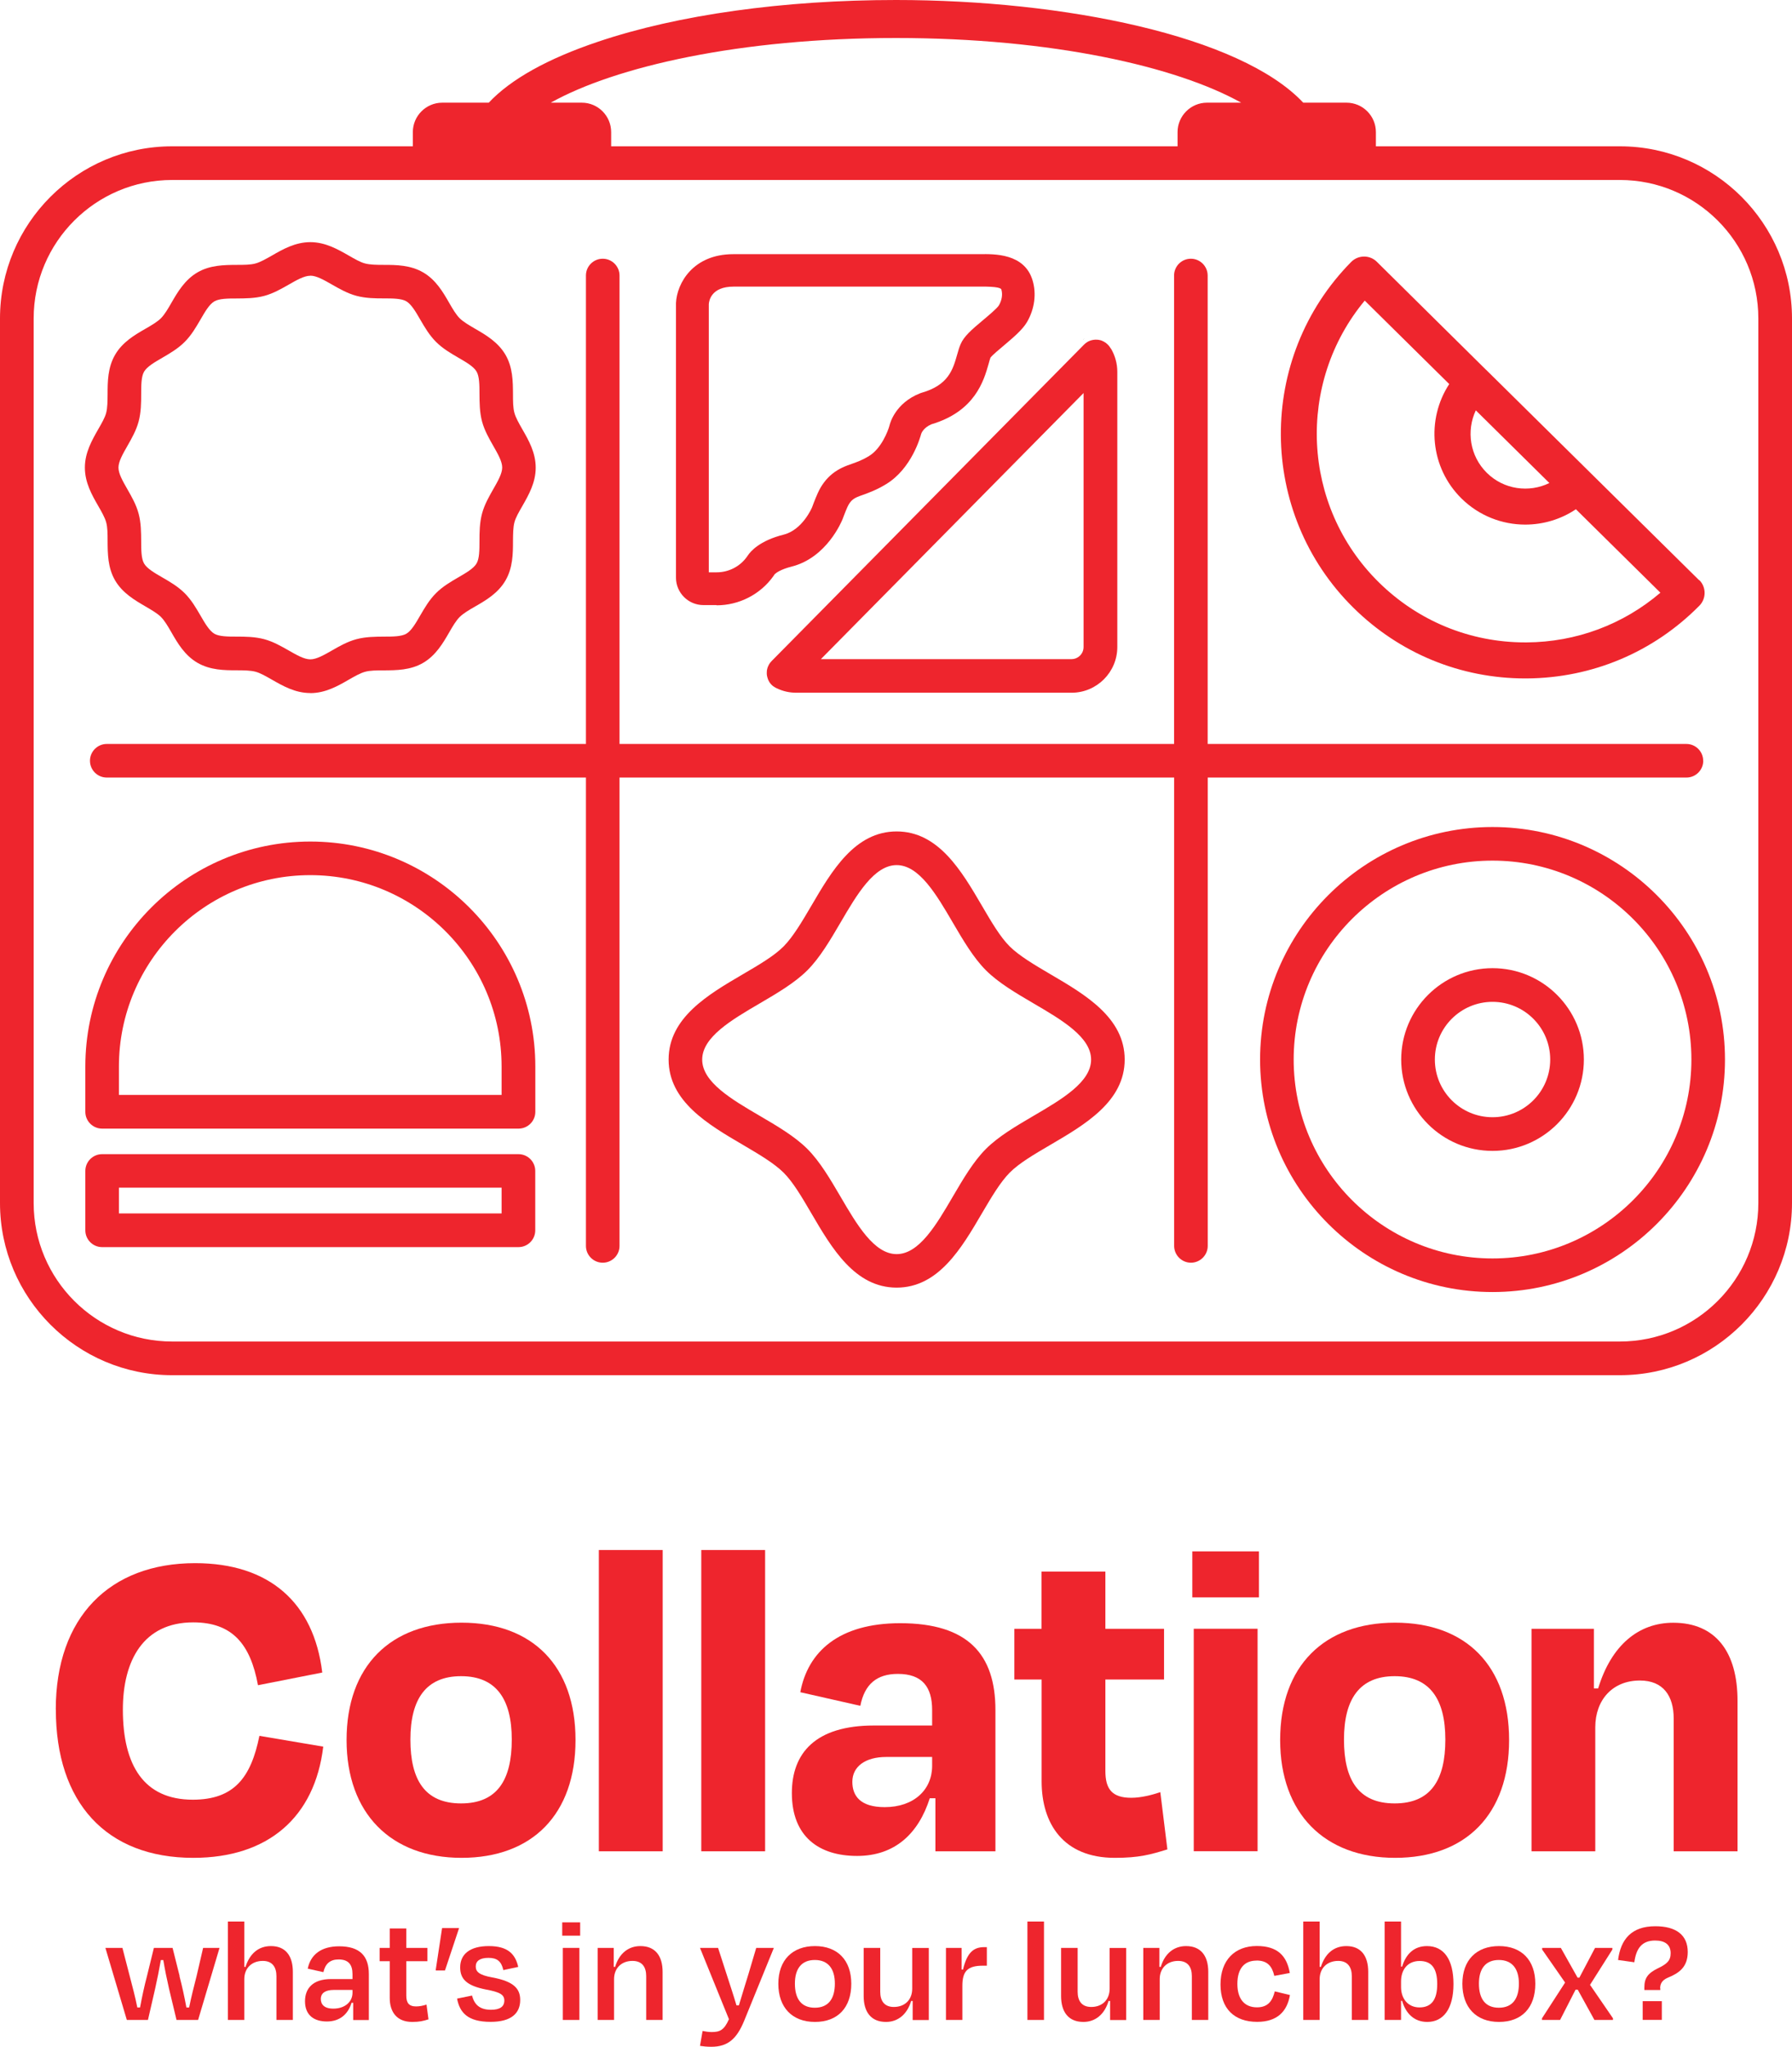 <?xml version="1.0" encoding="UTF-8"?><svg xmlns="http://www.w3.org/2000/svg" viewBox="0 0 235.83 269.29"><defs><style>.d{fill:#ee252d;}.e{fill:#231f20;}</style></defs><g id="a"/><g id="b"><g id="c"><g><g><path class="d" d="M196.42,169.99c-16.87,0-30.59-13.72-30.59-30.59s13.72-30.59,30.59-30.59,30.59,13.72,30.59,30.59-13.72,30.59-30.59,30.59Zm0-56.76c-14.43,0-26.17,11.74-26.17,26.17s11.74,26.17,26.17,26.17,26.17-11.74,26.17-26.17-11.74-26.17-26.17-26.17Z"/><path class="d" d="M196.42,151.42c-6.63,0-12.02-5.39-12.02-12.02s5.39-12.02,12.02-12.02,12.02,5.39,12.02,12.02-5.39,12.02-12.02,12.02Zm0-19.61c-4.18,0-7.59,3.4-7.59,7.59s3.4,7.59,7.59,7.59,7.59-3.4,7.59-7.59-3.4-7.59-7.59-7.59Z"/><path class="d" d="M68.23,148.49H13.44c-1.22,0-2.21-.99-2.21-2.21v-5.95c0-16.33,13.28-29.61,29.61-29.61s29.61,13.28,29.61,29.61v5.95c0,1.22-.99,2.21-2.21,2.21Zm-52.58-4.43h50.36v-3.74c0-13.89-11.3-25.18-25.18-25.18s-25.18,11.3-25.18,25.18v3.74Z"/><path class="d" d="M68.23,164.08H13.44c-1.22,0-2.21-.99-2.21-2.21v-7.81c0-1.22,.99-2.21,2.21-2.21h54.79c1.22,0,2.21,.99,2.21,2.21v7.81c0,1.22-.99,2.21-2.21,2.21Zm-52.58-4.43h50.36v-3.39H15.65v3.39Z"/><path class="d" d="M213.18,19.25H22.65C10.16,19.25,0,29.41,0,41.9v116.38c0,12.48,10.16,22.65,22.65,22.65H213.18c12.49,0,22.65-10.17,22.65-22.65V41.9c0-12.49-10.16-22.65-22.65-22.65Zm18.22,139.03c0,10.05-8.17,18.22-18.22,18.22H22.65c-10.05,0-18.22-8.17-18.22-18.22V41.9c0-10.05,8.17-18.22,18.22-18.22H213.18c10.05,0,18.22,8.17,18.22,18.22v116.38Z"/><path class="d" d="M224.15,100.09c0,1.22-.99,2.21-2.21,2.21h-63v61.62c0,1.22-1,2.21-2.21,2.21s-2.21-.99-2.21-2.21v-61.62H81.53v61.62c0,1.22-.99,2.21-2.21,2.21s-2.21-.99-2.21-2.21v-61.62H14.05c-1.22,0-2.21-.99-2.21-2.21s1-2.21,2.21-2.21h63.06V36.25c0-1.22,.99-2.21,2.21-2.21s2.21,1,2.21,2.21v61.63h72.98V36.25c0-1.22,.99-2.21,2.21-2.21s2.21,1,2.21,2.21v61.63h63c1.22,0,2.21,.99,2.21,2.21Z"/><path class="d" d="M40.83,91.18c-1.99,0-3.61-.94-5.05-1.76-.78-.45-1.52-.87-2.14-1.04-.68-.18-1.56-.19-2.49-.19-1.63,0-3.48-.02-5.15-.98-1.68-.97-2.62-2.58-3.44-4.01-.46-.8-.9-1.55-1.38-2.03s-1.23-.91-2.03-1.38c-1.42-.83-3.03-1.76-4.01-3.44-.96-1.66-.97-3.51-.98-5.15,0-.94,0-1.82-.19-2.49-.17-.62-.59-1.36-1.04-2.14-.83-1.44-1.76-3.07-1.76-5.05s.94-3.61,1.76-5.05c.45-.78,.88-1.52,1.04-2.14,.18-.67,.18-1.56,.19-2.49,0-1.63,.02-3.49,.98-5.15,.97-1.68,2.58-2.62,4.01-3.44,.8-.46,1.55-.9,2.03-1.38,.48-.48,.92-1.23,1.38-2.03,.82-1.42,1.76-3.03,3.44-4.01,1.66-.96,3.51-.97,5.15-.98,.94,0,1.82,0,2.49-.19,.62-.17,1.36-.59,2.15-1.04,1.44-.83,3.07-1.76,5.05-1.76s3.61,.94,5.05,1.76c.78,.45,1.52,.88,2.14,1.04,.68,.18,1.56,.19,2.49,.19,1.63,0,3.48,.02,5.15,.98,1.68,.97,2.62,2.58,3.44,4.01,.46,.8,.9,1.55,1.38,2.03s1.23,.91,2.03,1.38c1.42,.82,3.03,1.76,4.01,3.44,.96,1.66,.97,3.51,.98,5.15,0,.94,0,1.82,.19,2.49,.17,.62,.59,1.36,1.04,2.15,.83,1.44,1.76,3.07,1.76,5.05s-.94,3.61-1.76,5.05c-.45,.78-.88,1.52-1.04,2.14-.18,.67-.18,1.56-.19,2.49,0,1.63-.02,3.49-.98,5.15-.97,1.68-2.58,2.62-4.01,3.44-.8,.46-1.55,.9-2.03,1.38-.48,.48-.92,1.23-1.38,2.03-.82,1.42-1.76,3.03-3.44,4.01-1.66,.96-3.51,.97-5.15,.98-.94,0-1.82,0-2.49,.19-.62,.17-1.36,.59-2.14,1.04-1.44,.83-3.07,1.76-5.05,1.76Zm0-54.9c-.8,0-1.79,.57-2.84,1.17-1,.57-2.03,1.16-3.21,1.48-1.23,.33-2.5,.33-3.62,.34-1.19,0-2.31,.01-2.95,.38-.66,.38-1.23,1.36-1.83,2.4-.59,1.01-1.19,2.05-2.08,2.94s-1.93,1.49-2.94,2.08c-1.04,.6-2.01,1.17-2.4,1.83-.37,.64-.38,1.76-.38,2.95,0,1.12-.01,2.39-.34,3.62-.32,1.18-.91,2.21-1.48,3.21-.6,1.05-1.17,2.04-1.17,2.84s.57,1.79,1.17,2.84c.57,1,1.16,2.02,1.48,3.21,.33,1.23,.33,2.5,.34,3.62,0,1.19,.01,2.31,.38,2.95,.38,.66,1.36,1.23,2.4,1.83,1.01,.58,2.05,1.19,2.94,2.07,.89,.89,1.49,1.93,2.08,2.94,.6,1.04,1.17,2.01,1.83,2.4,.64,.37,1.76,.38,2.95,.38,1.12,0,2.39,.01,3.62,.34,1.18,.32,2.21,.91,3.21,1.48,1.05,.6,2.04,1.17,2.85,1.17s1.8-.57,2.85-1.17c.99-.57,2.02-1.16,3.21-1.48,1.23-.33,2.5-.33,3.62-.34,1.19,0,2.31-.01,2.95-.38,.66-.38,1.23-1.36,1.83-2.4,.59-1.01,1.19-2.05,2.08-2.94,.89-.89,1.93-1.49,2.94-2.08,1.04-.6,2.01-1.17,2.4-1.83,.37-.64,.38-1.76,.38-2.95,0-1.12,.01-2.39,.34-3.62,.32-1.18,.91-2.21,1.48-3.21,.6-1.05,1.17-2.04,1.17-2.84s-.57-1.79-1.17-2.84c-.57-1-1.16-2.03-1.48-3.21-.33-1.23-.33-2.5-.34-3.62,0-1.19-.01-2.31-.38-2.95-.38-.66-1.36-1.23-2.4-1.83-1.01-.59-2.05-1.19-2.94-2.08-.89-.89-1.49-1.93-2.08-2.94-.6-1.04-1.17-2.01-1.83-2.4-.64-.37-1.76-.38-2.95-.38-1.12,0-2.39-.01-3.62-.34-1.18-.32-2.21-.91-3.21-1.48-1.05-.6-2.04-1.17-2.84-1.17Z"/><path class="e" d="M101.29,89.29c.07,.08,.13,.15,.21,.21-.02-.01-.04-.03-.05-.04-.05-.05-.1-.11-.15-.17Z"/><path class="e" d="M142.56,44.67c.05-.05,.11-.1,.17-.15-.08,.07-.15,.13-.21,.2l.04-.05Z"/><path class="d" d="M118,169.41c-5.5,0-8.54-5.19-11.22-9.77-1.24-2.12-2.41-4.12-3.66-5.36s-3.25-2.42-5.36-3.66c-4.58-2.68-9.77-5.72-9.77-11.22s5.19-8.54,9.77-11.22c2.12-1.24,4.12-2.41,5.36-3.66s2.42-3.25,3.66-5.36c2.68-4.58,5.72-9.77,11.22-9.77s8.54,5.19,11.22,9.77c1.24,2.12,2.41,4.12,3.66,5.36s3.25,2.42,5.36,3.66c4.58,2.68,9.77,5.72,9.77,11.22s-5.19,8.54-9.77,11.22c-2.12,1.24-4.12,2.41-5.36,3.66s-2.42,3.25-3.66,5.36c-2.68,4.58-5.72,9.77-11.22,9.77Zm0-55.59c-2.96,0-5.22,3.85-7.4,7.58-1.33,2.27-2.7,4.61-4.35,6.26s-3.99,3.02-6.26,4.35c-3.73,2.18-7.58,4.44-7.58,7.4s3.85,5.22,7.58,7.4c2.27,1.33,4.61,2.7,6.26,4.35s3.02,3.99,4.35,6.26c2.18,3.73,4.44,7.58,7.4,7.58s5.22-3.85,7.4-7.58c1.33-2.27,2.7-4.61,4.35-6.26s3.99-3.02,6.26-4.35c3.73-2.18,7.58-4.44,7.58-7.4s-3.85-5.22-7.58-7.4c-2.27-1.33-4.61-2.7-6.26-4.35s-3.02-3.99-4.35-6.26c-2.18-3.73-4.44-7.58-7.4-7.58Z"/><path class="d" d="M223.61,76.34l-14.4-14.22-13.63-13.46h-.01l-14.38-14.22c-.93-.92-2.43-.91-3.36,.01-12.47,12.63-12.34,33.06,.29,45.52,6.07,5.99,14.09,9.29,22.61,9.29h.21c8.6-.06,16.66-3.45,22.71-9.58,.91-.93,.91-2.43-.02-3.36Zm-19.71-12.79c-2.67,1.31-6,.87-8.23-1.34-2.24-2.21-2.72-5.53-1.45-8.22l9.68,9.56Zm-3,20.97c-.06,0-.12,0-.18,0-7.26,0-14.1-2.81-19.28-7.92-10.2-10.07-10.84-26.22-1.84-37.05l11.12,10.98c-3.05,4.66-2.51,10.99,1.61,15.05,2.32,2.29,5.36,3.44,8.39,3.44,2.33,0,4.66-.67,6.67-2.02l11.12,10.98c-4.91,4.19-11.08,6.5-17.62,6.54Z"/><path class="d" d="M181.07,17.38v2.43c0,2.13-1.73,3.87-3.87,3.87h-18.36c-2.13,0-3.87-1.74-3.87-3.87v-2.43c0-2.13,1.74-3.87,3.87-3.87h4.5c-8.48-4.74-24.85-8.51-45.43-8.51s-36.95,3.77-45.43,8.51h4.09c2.13,0,3.86,1.74,3.86,3.87v2.43c0,2.13-1.73,3.87-3.86,3.87h-18.37c-2.13,0-3.87-1.74-3.87-3.87v-2.43c0-2.13,1.74-3.87,3.87-3.87h6.12c2.89-3.08,7.74-5.79,14.41-8.03C89.23,1.94,103.15,0,117.91,0c22.1,0,45.32,4.69,53.6,13.51h5.69c2.14,0,3.87,1.74,3.87,3.87Z"/><g><path class="d" d="M146.19,45.87c-.11-.19-.24-.38-.41-.54-.05-.05-.11-.1-.17-.15-.05-.05-.11-.1-.18-.13-.06-.04-.12-.07-.18-.11-.07-.04-.15-.07-.21-.1-.09-.04-.18-.07-.27-.09-.08-.02-.17-.04-.26-.05,0,0-.01,0-.02,0-.08,0-.17-.01-.26-.01h-.01c-.1,0-.18,0-.28,.02-.06,0-.11,.01-.16,.03-.06,0-.12,.02-.18,.04-.02,0-.04,0-.05,.01-.07,.02-.14,.05-.21,.08-.1,.04-.19,.09-.28,.15-.08,.05-.16,.11-.24,.17-.08,.07-.15,.13-.21,.2l-41.07,41.59s-.04,.04-.05,.06c-.09,.09-.16,.18-.23,.29-.04,.07-.1,.15-.13,.24-.04,.09-.09,.18-.12,.28-.02,.07-.04,.13-.05,.2-.02,.08-.04,.16-.04,.24,0,.09-.01,.17-.01,.25,0,.1,0,.2,.02,.3,0,.07,.02,.13,.04,.19,0,.05,.02,.1,.04,.15,0,.01,0,.02,.01,.04,.02,.07,.04,.14,.07,.21,.04,.09,.09,.18,.14,.27,.05,.09,.11,.17,.18,.25h0c.07,.09,.13,.15,.21,.22,.07,.07,.15,.13,.24,.18,.14,.1,.29,.18,.44,.24,.78,.37,1.62,.55,2.5,.55h36.22c3.32,0,6.02-2.7,6.02-6.02V48.92c0-1.08-.29-2.12-.83-3.05Zm-3.59,39.26c0,.88-.72,1.59-1.59,1.59h-32.98l34.57-35.01v33.42Z"/><path class="d" d="M94.3,79.61h-1.73c-1.99,0-3.61-1.62-3.61-3.61V39.87c.12-2.59,2.23-6.43,7.55-6.43h31.64c.28,0,.53,0,.8,0,1.91-.03,5.86-.1,6.93,3.42,.54,1.77,.28,3.77-.71,5.49-.6,1.03-1.78,2.02-3.03,3.08-.61,.51-1.53,1.28-1.79,1.62-.08,.2-.16,.51-.25,.83-.62,2.19-1.78,6.24-7.52,7.94-1.07,.46-1.32,1.18-1.35,1.26-.12,.45-1.26,4.57-4.6,6.61-1.28,.78-2.28,1.13-3.07,1.42-.68,.24-1.02,.37-1.34,.63-.27,.21-.5,.54-.69,.95-.33,.74-.63,1.59-.64,1.6-.11,.28-2.07,5.09-6.73,6.26-1.38,.35-1.99,.8-2.17,.96l-.05,.12,.03-.1s-.02,.02-.03,.03l-.16,.24c-1.71,2.4-4.51,3.84-7.48,3.84Zm7.68-4.12l-.03,.04,.02-.03h0Zm-8.71-.19h1.04c1.58,0,3.07-.76,3.98-2.04l.14-.2c.34-.51,1.54-1.93,4.7-2.72,2.48-.62,3.73-3.55,3.75-3.62h0s.34-.95,.73-1.82c.46-1.04,1.11-1.9,1.91-2.55,.91-.73,1.77-1.04,2.6-1.33,.67-.24,1.37-.48,2.27-1.04,1.57-.96,2.47-3.23,2.68-4.03,.05-.23,.74-2.91,4-4.2l.2-.07c3.55-1.01,4.13-3.05,4.69-5.01,.14-.49,.27-.96,.46-1.39,.43-1.01,1.4-1.87,2.96-3.17,.69-.58,1.85-1.55,2.08-1.94,.4-.69,.51-1.45,.32-2.09-.05-.15-.47-.4-2.74-.37-.35,0-.67,0-.94,0h-31.57c-2.9,0-3.22,1.83-3.25,2.3v35.28Z"/></g></g><g><g><path class="d" d="M7.34,224.92c0-12.16,7.1-19.26,18.34-19.26,9.76,0,15.62,5.19,16.73,14.39l-8.46,1.67c-.99-5.43-3.4-8.27-8.52-8.27-6.55,0-9.26,5-9.26,11.48,0,7.35,2.78,11.85,9.2,11.85,5.43,0,7.66-2.9,8.77-8.4l8.4,1.42c-1.11,9.26-7.22,14.63-17.1,14.63-11.48,0-18.09-7.29-18.09-19.51Z"/><path class="d" d="M45.61,228.93c0-9.75,5.8-15.44,15.13-15.44s15,5.68,15,15.44-5.68,15.5-15,15.5-15.13-5.87-15.13-15.5Zm8.4-.06c0,5.31,1.91,8.4,6.67,8.4s6.67-3.09,6.67-8.4-2.04-8.34-6.67-8.34-6.67,3.03-6.67,8.34Z"/><path class="d" d="M87.21,243.57h-8.4v-39.64h8.4v39.64Z"/><path class="d" d="M100.69,243.57h-8.4v-39.64h8.4v39.64Z"/><path class="d" d="M123.1,236.59h-.74c-1.48,4.63-4.57,7.59-9.57,7.59s-8.58-2.53-8.58-8.27c0-5.25,3.09-8.89,10.8-8.89h7.66v-2.04c0-3.03-1.3-4.75-4.51-4.75-2.78,0-4.38,1.36-4.94,4.2l-7.9-1.79c.99-5.31,5.06-9.08,13.15-9.08,8.89,0,12.53,4.08,12.53,11.42v18.59h-7.9v-6.98Zm-.43-4.26v-1.17h-6.05c-2.72,0-4.45,1.24-4.45,3.27,0,1.85,1.05,3.33,4.26,3.33,3.83,0,6.24-2.28,6.24-5.43Z"/><path class="d" d="M137.07,220.97h-3.58v-6.67h3.58v-7.53h8.4v7.53h7.72v6.67h-7.72v12.04c0,2.35,.86,3.52,3.4,3.52,1.3,0,2.72-.37,3.83-.74l.93,7.53c-2.22,.68-3.7,1.11-6.92,1.11-6.79,0-9.63-4.51-9.63-10.06v-13.4Z"/><path class="d" d="M156.91,210.16v-6.05h8.77v6.05h-8.77Zm.19,33.4v-29.27h8.4v29.27h-8.4Z"/><path class="d" d="M168.47,228.93c0-9.75,5.8-15.44,15.13-15.44s15,5.68,15,15.44-5.68,15.5-15,15.5-15.13-5.87-15.13-15.5Zm8.4-.06c0,5.31,1.91,8.4,6.67,8.4s6.67-3.09,6.67-8.4-2.04-8.34-6.67-8.34-6.67,3.03-6.67,8.34Z"/><path class="d" d="M209.95,243.57h-8.4v-29.27h8.21v7.84h.56c1.73-5.68,5.31-8.64,9.88-8.64,5.62,0,8.46,3.89,8.46,10.25v19.82h-8.4v-17.47c0-2.96-1.36-5-4.45-5-3.58,0-5.87,2.53-5.87,6.17v16.3Z"/></g><g><path class="d" d="M23.62,259.99c.34,1.31,.65,2.7,.91,4.13h.36c.28-1.41,.62-2.7,.99-4.17l.85-3.67h2.16l-2.82,9.48h-2.84l-.99-4.13c-.28-1.23-.54-2.48-.75-3.75h-.32c-.22,1.25-.48,2.54-.75,3.75l-.95,4.13h-2.78l-2.82-9.48h2.24l.95,3.67c.38,1.45,.73,2.76,1.01,4.17h.36c.26-1.41,.56-2.8,.91-4.13l.91-3.71h2.46l.93,3.71Z"/><path class="d" d="M32.15,265.76h-2.16v-12.95h2.16v5.97h.16c.55-1.73,1.69-2.74,3.35-2.74,1.96,0,2.88,1.33,2.88,3.39v6.33h-2.16v-5.77c0-1.15-.52-2-1.79-2-1.47,0-2.44,.97-2.44,2.4v5.36Z"/><path class="d" d="M46.49,263.5h-.22c-.48,1.53-1.57,2.46-3.25,2.46s-2.88-.81-2.88-2.66c0-1.69,1.03-2.92,3.43-2.92h2.82v-.64c0-1.23-.5-1.94-1.83-1.94-1.11,0-1.75,.56-2,1.67l-2.06-.46c.36-1.79,1.71-2.94,4.13-2.94,2.74,0,3.91,1.29,3.91,3.65v6.05h-2.06v-2.26Zm-.1-1.31v-.38h-2.46c-1.09,0-1.71,.4-1.71,1.19,0,.69,.42,1.27,1.65,1.27,1.51,0,2.52-.89,2.52-2.08Z"/><path class="d" d="M51.29,258.03h-1.33v-1.75h1.33v-2.56h2.18v2.56h2.78v1.75h-2.78v4.54c0,.93,.34,1.41,1.29,1.41,.48,0,.91-.1,1.37-.24l.26,1.94c-.71,.22-1.19,.34-2.14,.34-2.08,0-2.96-1.37-2.96-3.15v-4.84Z"/><path class="d" d="M60.42,253.66l-1.86,5.59h-1.21v-.12l.83-5.46h2.24Z"/><path class="d" d="M60.16,262.95l1.96-.4c.3,1.15,.97,1.87,2.5,1.87,1.15,0,1.75-.4,1.75-1.21,0-.75-.52-1.11-2.4-1.45-2.52-.5-3.41-1.35-3.41-2.92,0-1.71,1.25-2.8,3.77-2.8s3.49,1.07,3.87,2.74l-1.96,.42c-.26-1.17-.83-1.61-1.96-1.61s-1.67,.42-1.67,1.13c0,.67,.4,1.13,2.2,1.45,2.8,.52,3.65,1.47,3.65,2.96,0,1.75-1.17,2.88-3.89,2.88-3.06,0-4.07-1.25-4.42-3.06Z"/><path class="d" d="M73.99,254.67v-1.75h2.36v1.75h-2.36Zm.08,11.09v-9.48h2.18v9.48h-2.18Z"/><path class="d" d="M80.81,265.76h-2.16v-9.48h2.12v2.5h.18c.52-1.75,1.73-2.74,3.33-2.74,1.98,0,2.92,1.33,2.92,3.39v6.33h-2.16v-5.77c0-1.15-.5-2-1.81-2-1.45,0-2.42,.97-2.42,2.4v5.36Z"/><path class="d" d="M92.12,269.17l.34-1.96c.4,.08,.81,.14,1.21,.14,1.07,0,1.63-.26,2.26-1.69l-3.81-9.38h2.38l1.11,3.43c.38,1.19,.91,2.76,1.31,4.13h.32c.42-1.41,.89-2.92,1.25-4.09l1.03-3.47h2.32l-3.91,9.6c-.97,2.36-2.14,3.41-4.32,3.41-.63,0-1.05-.06-1.49-.12Z"/><path class="d" d="M102.43,261c0-3.13,1.87-4.96,4.82-4.96s4.78,1.83,4.78,4.96-1.77,5.02-4.78,5.02-4.82-1.92-4.82-5.02Zm2.18-.02c0,1.96,.81,3.17,2.62,3.17s2.64-1.21,2.64-3.17-.89-3.11-2.64-3.11-2.62,1.15-2.62,3.11Z"/><path class="d" d="M120.11,263.26h-.2c-.52,1.75-1.73,2.76-3.31,2.76-2,0-2.94-1.35-2.94-3.41v-6.33h2.18v5.77c0,1.15,.5,2,1.79,2,1.47,0,2.42-.97,2.42-2.4v-5.36h2.18v9.48h-2.12v-2.5Z"/><path class="d" d="M124.49,265.76v-9.48h2.06v2.84l.18,.02c.55-2.3,1.43-2.96,2.8-2.96h.34v2.44h-.52c-2,0-2.7,.71-2.7,2.64v4.5h-2.16Z"/><path class="d" d="M137.39,265.76h-2.18v-12.95h2.18v12.95Z"/><path class="d" d="M146.09,263.26h-.2c-.52,1.75-1.73,2.76-3.31,2.76-2,0-2.94-1.35-2.94-3.41v-6.33h2.18v5.77c0,1.15,.5,2,1.79,2,1.47,0,2.42-.97,2.42-2.4v-5.36h2.18v9.48h-2.12v-2.5Z"/><path class="d" d="M152.62,265.76h-2.16v-9.48h2.12v2.5h.18c.52-1.75,1.73-2.74,3.33-2.74,1.98,0,2.92,1.33,2.92,3.39v6.33h-2.16v-5.77c0-1.15-.5-2-1.81-2-1.45,0-2.42,.97-2.42,2.4v5.36Z"/><path class="d" d="M165.36,257.95c-1.55,0-2.52,.99-2.52,3.07,0,1.92,.89,3.08,2.58,3.08,1.53,0,2.06-.95,2.34-2.1l2,.48c-.38,2.2-1.71,3.53-4.32,3.53-2.98,0-4.82-1.73-4.82-4.92s1.87-5.06,4.78-5.06c2.72,0,3.95,1.29,4.34,3.55l-2.04,.38c-.28-1.21-.85-2.02-2.34-2.02Z"/><path class="d" d="M173.67,265.76h-2.16v-12.95h2.16v5.97h.16c.55-1.73,1.69-2.74,3.35-2.74,1.96,0,2.88,1.33,2.88,3.39v6.33h-2.16v-5.77c0-1.15-.52-2-1.79-2-1.47,0-2.44,.97-2.44,2.4v5.36Z"/><path class="d" d="M184.38,258.74h.14c.5-1.63,1.55-2.7,3.27-2.7,2.24,0,3.49,1.77,3.49,5s-1.31,4.98-3.45,4.98c-1.73,0-2.84-1.13-3.31-2.78h-.14v2.52h-2.16v-12.95h2.16v5.93Zm4.76,2.3c0-2.06-.73-3.04-2.32-3.04-1.49,0-2.44,1.05-2.44,2.7v.73c0,1.59,.97,2.68,2.42,2.68,1.59,0,2.34-1.03,2.34-3.06Z"/><path class="d" d="M192.45,261c0-3.13,1.87-4.96,4.82-4.96s4.78,1.83,4.78,4.96-1.77,5.02-4.78,5.02-4.82-1.92-4.82-5.02Zm2.18-.02c0,1.96,.81,3.17,2.62,3.17s2.64-1.21,2.64-3.17-.89-3.11-2.64-3.11-2.62,1.15-2.62,3.11Z"/><path class="d" d="M207.63,261.77h-.28l-2.04,3.99h-2.38v-.22l3.04-4.7-3.02-4.34v-.22h2.46l2.2,3.91h.24l2.06-3.91h2.28v.22l-2.94,4.64,3.02,4.4v.22h-2.44l-2.2-3.99Z"/><path class="d" d="M218.5,261.6v.22h-2.1v-.34c0-1.23,.46-1.86,1.75-2.5,1.23-.58,1.71-1.03,1.71-2,0-1.11-.73-1.67-2.04-1.67-1.77,0-2.5,1.07-2.74,2.86l-2.14-.3c.34-2.7,1.75-4.44,4.9-4.44,2.76,0,4.27,1.17,4.27,3.39,0,1.98-1.15,2.78-2.6,3.37-.87,.36-1.03,.91-1.03,1.41Zm.2,1.69v2.46h-2.52v-2.46h2.52Z"/></g></g></g></g></g></svg>